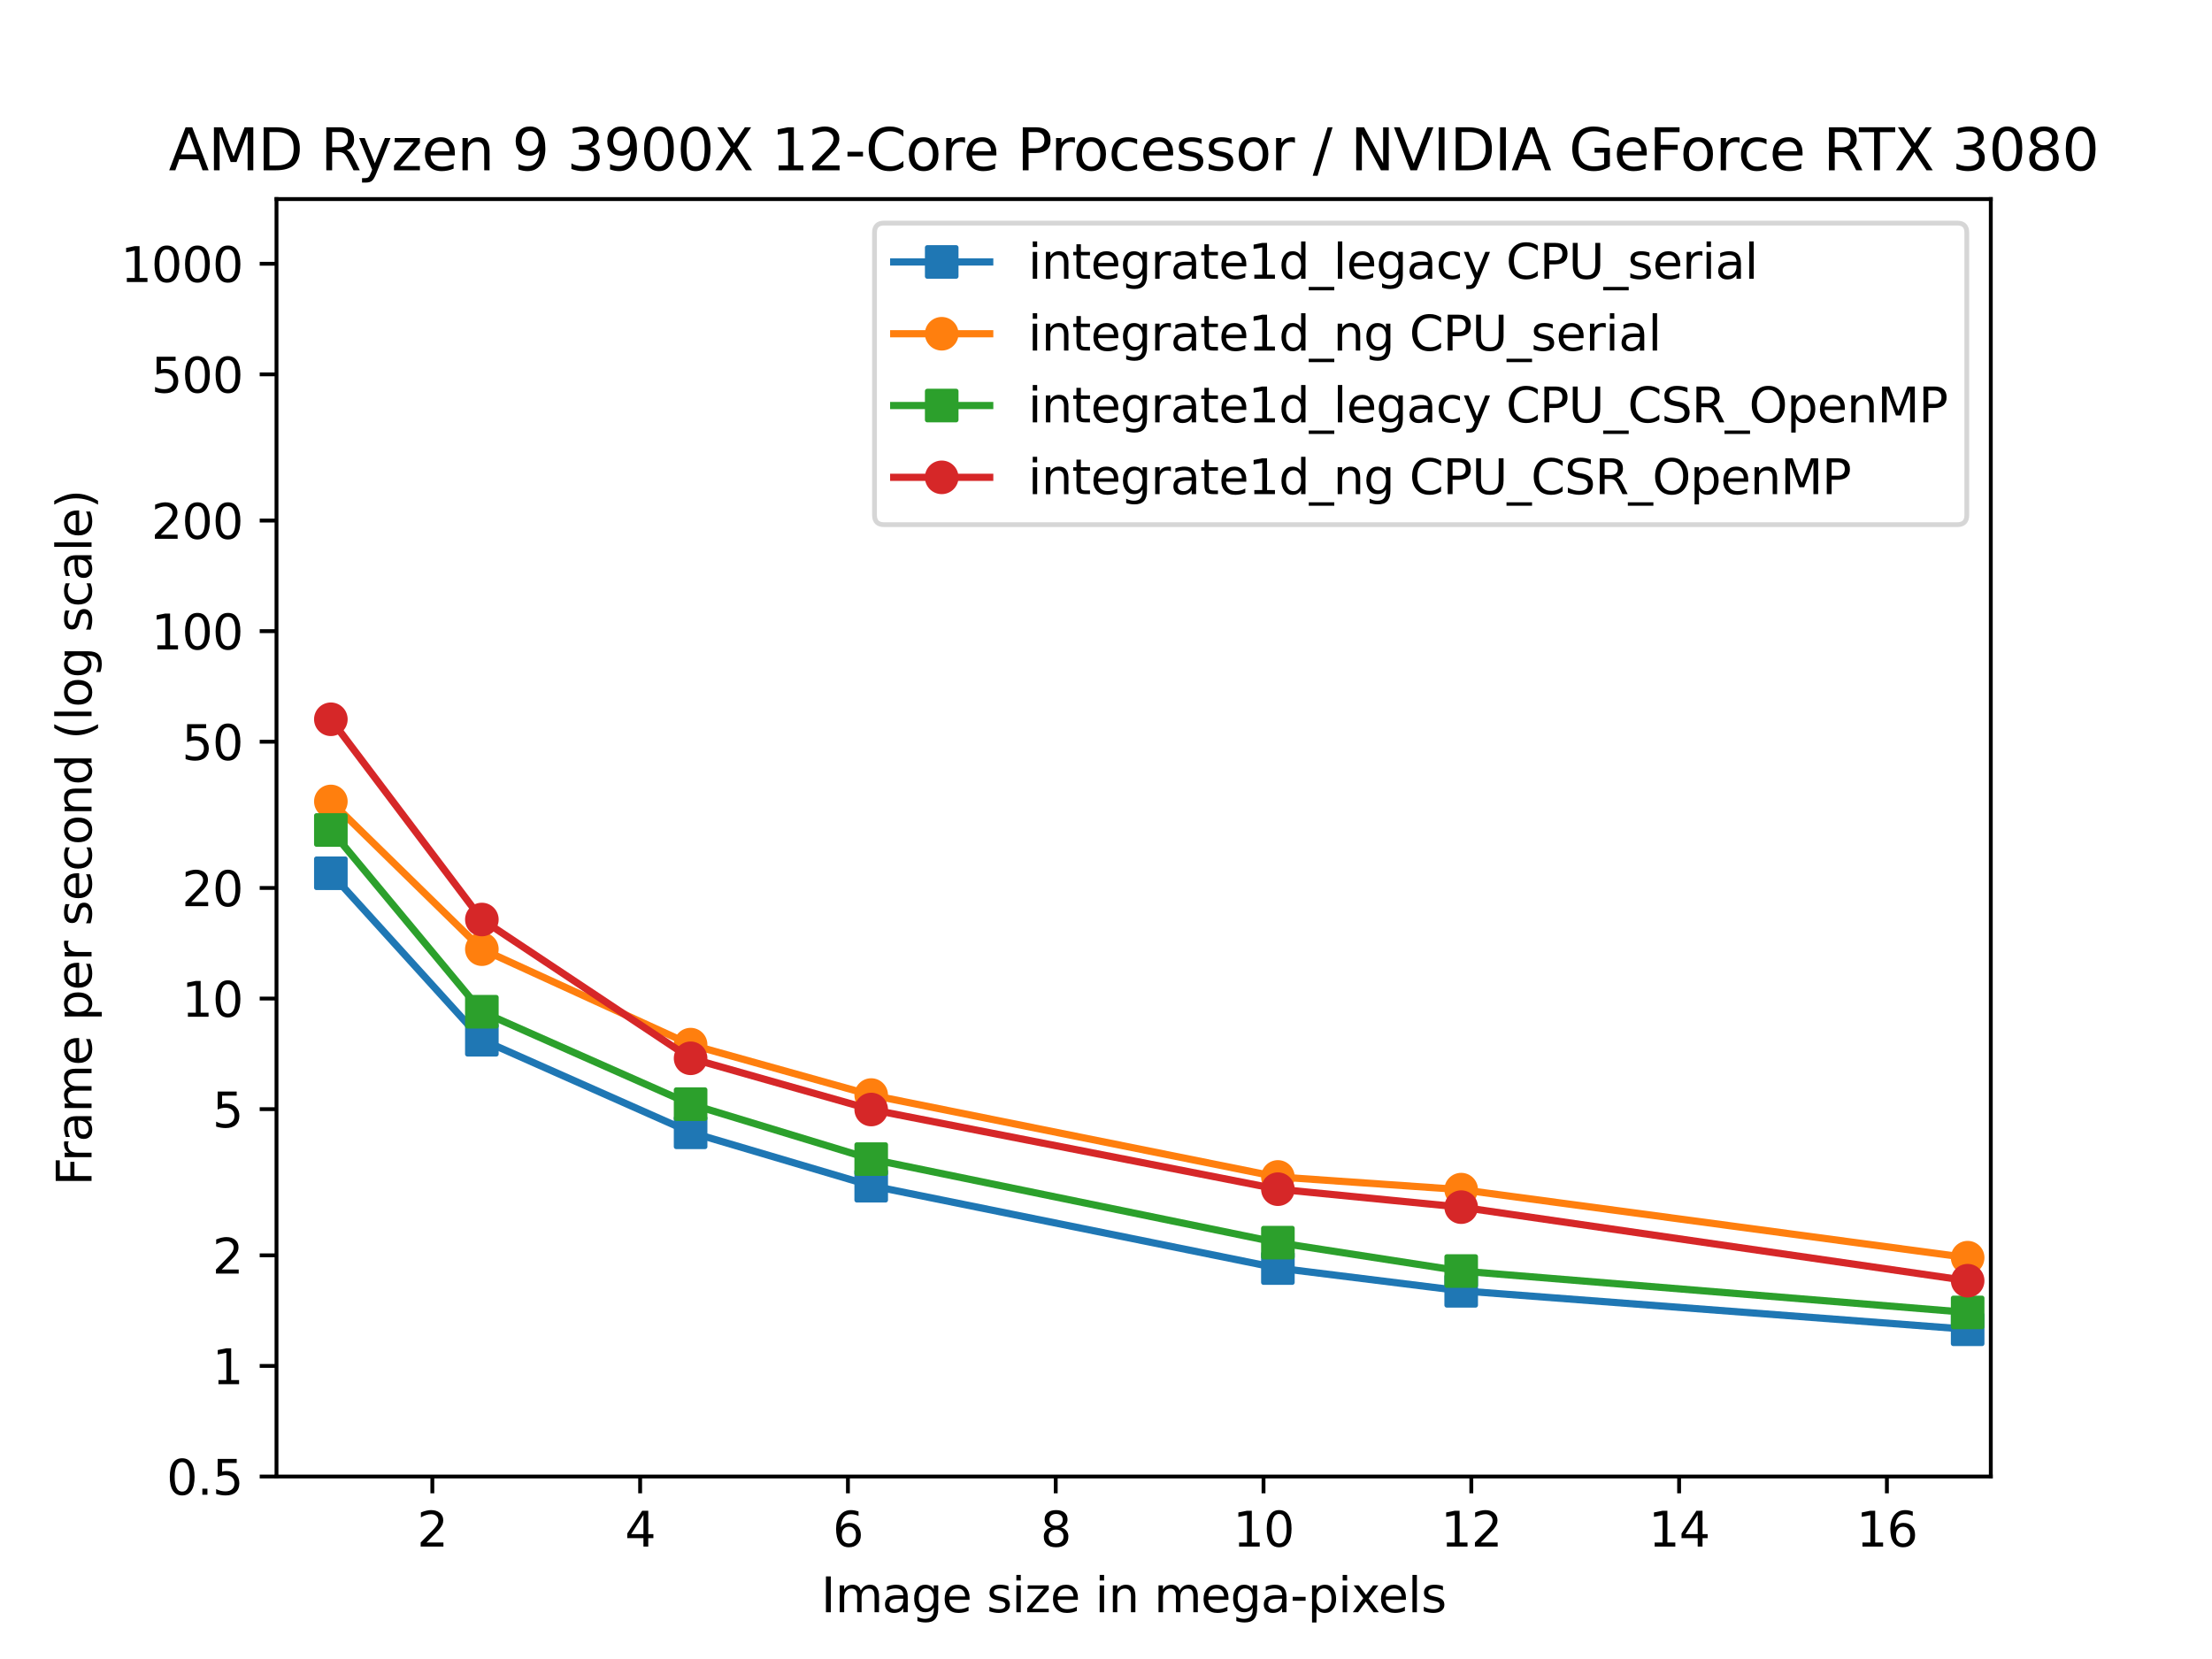<?xml version="1.0" encoding="utf-8" standalone="no"?>
<!DOCTYPE svg PUBLIC "-//W3C//DTD SVG 1.1//EN"
  "http://www.w3.org/Graphics/SVG/1.1/DTD/svg11.dtd">
<svg xmlns:xlink="http://www.w3.org/1999/xlink" width="460.8pt" height="345.6pt" viewBox="0 0 460.8 345.6" xmlns="http://www.w3.org/2000/svg" version="1.1">
 <defs>
  <style type="text/css">*{stroke-linejoin: round; stroke-linecap: butt}</style>
 </defs>
 <g id="figure_1">
  <g id="patch_1">
   <path d="M 0 345.6 
L 460.8 345.6 
L 460.8 0 
L 0 0 
z
" style="fill: #ffffff"/>
  </g>
  <g id="axes_1">
   <g id="patch_2">
    <path d="M 57.6 307.584 
L 414.72 307.584 
L 414.72 41.472 
L 57.6 41.472 
z
" style="fill: #ffffff"/>
   </g>
   <g id="matplotlib.axis_1">
    <g id="xtick_1">
     <g id="line2d_1">
      <defs>
       <path id="m76601e9606" d="M 0 0 
L 0 3.5 
" style="stroke: #000000; stroke-width: 0.8"/>
      </defs>
      <g>
       <use xlink:href="#m76601e9606" x="90.065" y="307.584" style="stroke: #000000; stroke-width: 0.8"/>
      </g>
     </g>
     <g id="text_1">
      <!-- 2 -->
      <g transform="translate(86.884 322.182) scale(0.1 -0.1)">
       <defs>
        <path id="DejaVuSans-32" d="M 1228 531 
L 3431 531 
L 3431 0 
L 469 0 
L 469 531 
Q 828 903 1448 1529 
Q 2069 2156 2228 2338 
Q 2531 2678 2651 2914 
Q 2772 3150 2772 3378 
Q 2772 3750 2511 3984 
Q 2250 4219 1831 4219 
Q 1534 4219 1204 4116 
Q 875 4013 500 3803 
L 500 4441 
Q 881 4594 1212 4672 
Q 1544 4750 1819 4750 
Q 2544 4750 2975 4387 
Q 3406 4025 3406 3419 
Q 3406 3131 3298 2873 
Q 3191 2616 2906 2266 
Q 2828 2175 2409 1742 
Q 1991 1309 1228 531 
z
" transform="scale(0.016)"/>
       </defs>
       <use xlink:href="#DejaVuSans-32"/>
      </g>
     </g>
    </g>
    <g id="xtick_2">
     <g id="line2d_2">
      <g>
       <use xlink:href="#m76601e9606" x="133.353" y="307.584" style="stroke: #000000; stroke-width: 0.8"/>
      </g>
     </g>
     <g id="text_2">
      <!-- 4 -->
      <g transform="translate(130.171 322.182) scale(0.1 -0.1)">
       <defs>
        <path id="DejaVuSans-34" d="M 2419 4116 
L 825 1625 
L 2419 1625 
L 2419 4116 
z
M 2253 4666 
L 3047 4666 
L 3047 1625 
L 3713 1625 
L 3713 1100 
L 3047 1100 
L 3047 0 
L 2419 0 
L 2419 1100 
L 313 1100 
L 313 1709 
L 2253 4666 
z
" transform="scale(0.016)"/>
       </defs>
       <use xlink:href="#DejaVuSans-34"/>
      </g>
     </g>
    </g>
    <g id="xtick_3">
     <g id="line2d_3">
      <g>
       <use xlink:href="#m76601e9606" x="176.64" y="307.584" style="stroke: #000000; stroke-width: 0.8"/>
      </g>
     </g>
     <g id="text_3">
      <!-- 6 -->
      <g transform="translate(173.459 322.182) scale(0.1 -0.1)">
       <defs>
        <path id="DejaVuSans-36" d="M 2113 2584 
Q 1688 2584 1439 2293 
Q 1191 2003 1191 1497 
Q 1191 994 1439 701 
Q 1688 409 2113 409 
Q 2538 409 2786 701 
Q 3034 994 3034 1497 
Q 3034 2003 2786 2293 
Q 2538 2584 2113 2584 
z
M 3366 4563 
L 3366 3988 
Q 3128 4100 2886 4159 
Q 2644 4219 2406 4219 
Q 1781 4219 1451 3797 
Q 1122 3375 1075 2522 
Q 1259 2794 1537 2939 
Q 1816 3084 2150 3084 
Q 2853 3084 3261 2657 
Q 3669 2231 3669 1497 
Q 3669 778 3244 343 
Q 2819 -91 2113 -91 
Q 1303 -91 875 529 
Q 447 1150 447 2328 
Q 447 3434 972 4092 
Q 1497 4750 2381 4750 
Q 2619 4750 2861 4703 
Q 3103 4656 3366 4563 
z
" transform="scale(0.016)"/>
       </defs>
       <use xlink:href="#DejaVuSans-36"/>
      </g>
     </g>
    </g>
    <g id="xtick_4">
     <g id="line2d_4">
      <g>
       <use xlink:href="#m76601e9606" x="219.927" y="307.584" style="stroke: #000000; stroke-width: 0.8"/>
      </g>
     </g>
     <g id="text_4">
      <!-- 8 -->
      <g transform="translate(216.746 322.182) scale(0.1 -0.1)">
       <defs>
        <path id="DejaVuSans-38" d="M 2034 2216 
Q 1584 2216 1326 1975 
Q 1069 1734 1069 1313 
Q 1069 891 1326 650 
Q 1584 409 2034 409 
Q 2484 409 2743 651 
Q 3003 894 3003 1313 
Q 3003 1734 2745 1975 
Q 2488 2216 2034 2216 
z
M 1403 2484 
Q 997 2584 770 2862 
Q 544 3141 544 3541 
Q 544 4100 942 4425 
Q 1341 4750 2034 4750 
Q 2731 4750 3128 4425 
Q 3525 4100 3525 3541 
Q 3525 3141 3298 2862 
Q 3072 2584 2669 2484 
Q 3125 2378 3379 2068 
Q 3634 1759 3634 1313 
Q 3634 634 3220 271 
Q 2806 -91 2034 -91 
Q 1263 -91 848 271 
Q 434 634 434 1313 
Q 434 1759 690 2068 
Q 947 2378 1403 2484 
z
M 1172 3481 
Q 1172 3119 1398 2916 
Q 1625 2713 2034 2713 
Q 2441 2713 2670 2916 
Q 2900 3119 2900 3481 
Q 2900 3844 2670 4047 
Q 2441 4250 2034 4250 
Q 1625 4250 1398 4047 
Q 1172 3844 1172 3481 
z
" transform="scale(0.016)"/>
       </defs>
       <use xlink:href="#DejaVuSans-38"/>
      </g>
     </g>
    </g>
    <g id="xtick_5">
     <g id="line2d_5">
      <g>
       <use xlink:href="#m76601e9606" x="263.215" y="307.584" style="stroke: #000000; stroke-width: 0.8"/>
      </g>
     </g>
     <g id="text_5">
      <!-- 10 -->
      <g transform="translate(256.852 322.182) scale(0.1 -0.1)">
       <defs>
        <path id="DejaVuSans-31" d="M 794 531 
L 1825 531 
L 1825 4091 
L 703 3866 
L 703 4441 
L 1819 4666 
L 2450 4666 
L 2450 531 
L 3481 531 
L 3481 0 
L 794 0 
L 794 531 
z
" transform="scale(0.016)"/>
        <path id="DejaVuSans-30" d="M 2034 4250 
Q 1547 4250 1301 3770 
Q 1056 3291 1056 2328 
Q 1056 1369 1301 889 
Q 1547 409 2034 409 
Q 2525 409 2770 889 
Q 3016 1369 3016 2328 
Q 3016 3291 2770 3770 
Q 2525 4250 2034 4250 
z
M 2034 4750 
Q 2819 4750 3233 4129 
Q 3647 3509 3647 2328 
Q 3647 1150 3233 529 
Q 2819 -91 2034 -91 
Q 1250 -91 836 529 
Q 422 1150 422 2328 
Q 422 3509 836 4129 
Q 1250 4750 2034 4750 
z
" transform="scale(0.016)"/>
       </defs>
       <use xlink:href="#DejaVuSans-31"/>
       <use xlink:href="#DejaVuSans-30" x="63.623"/>
      </g>
     </g>
    </g>
    <g id="xtick_6">
     <g id="line2d_6">
      <g>
       <use xlink:href="#m76601e9606" x="306.502" y="307.584" style="stroke: #000000; stroke-width: 0.8"/>
      </g>
     </g>
     <g id="text_6">
      <!-- 12 -->
      <g transform="translate(300.139 322.182) scale(0.1 -0.1)">
       <use xlink:href="#DejaVuSans-31"/>
       <use xlink:href="#DejaVuSans-32" x="63.623"/>
      </g>
     </g>
    </g>
    <g id="xtick_7">
     <g id="line2d_7">
      <g>
       <use xlink:href="#m76601e9606" x="349.789" y="307.584" style="stroke: #000000; stroke-width: 0.8"/>
      </g>
     </g>
     <g id="text_7">
      <!-- 14 -->
      <g transform="translate(343.427 322.182) scale(0.1 -0.1)">
       <use xlink:href="#DejaVuSans-31"/>
       <use xlink:href="#DejaVuSans-34" x="63.623"/>
      </g>
     </g>
    </g>
    <g id="xtick_8">
     <g id="line2d_8">
      <g>
       <use xlink:href="#m76601e9606" x="393.076" y="307.584" style="stroke: #000000; stroke-width: 0.8"/>
      </g>
     </g>
     <g id="text_8">
      <!-- 16 -->
      <g transform="translate(386.714 322.182) scale(0.1 -0.1)">
       <use xlink:href="#DejaVuSans-31"/>
       <use xlink:href="#DejaVuSans-36" x="63.623"/>
      </g>
     </g>
    </g>
    <g id="text_9">
     <!-- Image size in mega-pixels -->
     <g transform="translate(171.055 335.861) scale(0.1 -0.1)">
      <defs>
       <path id="DejaVuSans-49" d="M 628 4666 
L 1259 4666 
L 1259 0 
L 628 0 
L 628 4666 
z
" transform="scale(0.016)"/>
       <path id="DejaVuSans-6d" d="M 3328 2828 
Q 3544 3216 3844 3400 
Q 4144 3584 4550 3584 
Q 5097 3584 5394 3201 
Q 5691 2819 5691 2113 
L 5691 0 
L 5113 0 
L 5113 2094 
Q 5113 2597 4934 2840 
Q 4756 3084 4391 3084 
Q 3944 3084 3684 2787 
Q 3425 2491 3425 1978 
L 3425 0 
L 2847 0 
L 2847 2094 
Q 2847 2600 2669 2842 
Q 2491 3084 2119 3084 
Q 1678 3084 1418 2786 
Q 1159 2488 1159 1978 
L 1159 0 
L 581 0 
L 581 3500 
L 1159 3500 
L 1159 2956 
Q 1356 3278 1631 3431 
Q 1906 3584 2284 3584 
Q 2666 3584 2933 3390 
Q 3200 3197 3328 2828 
z
" transform="scale(0.016)"/>
       <path id="DejaVuSans-61" d="M 2194 1759 
Q 1497 1759 1228 1600 
Q 959 1441 959 1056 
Q 959 750 1161 570 
Q 1363 391 1709 391 
Q 2188 391 2477 730 
Q 2766 1069 2766 1631 
L 2766 1759 
L 2194 1759 
z
M 3341 1997 
L 3341 0 
L 2766 0 
L 2766 531 
Q 2569 213 2275 61 
Q 1981 -91 1556 -91 
Q 1019 -91 701 211 
Q 384 513 384 1019 
Q 384 1609 779 1909 
Q 1175 2209 1959 2209 
L 2766 2209 
L 2766 2266 
Q 2766 2663 2505 2880 
Q 2244 3097 1772 3097 
Q 1472 3097 1187 3025 
Q 903 2953 641 2809 
L 641 3341 
Q 956 3463 1253 3523 
Q 1550 3584 1831 3584 
Q 2591 3584 2966 3190 
Q 3341 2797 3341 1997 
z
" transform="scale(0.016)"/>
       <path id="DejaVuSans-67" d="M 2906 1791 
Q 2906 2416 2648 2759 
Q 2391 3103 1925 3103 
Q 1463 3103 1205 2759 
Q 947 2416 947 1791 
Q 947 1169 1205 825 
Q 1463 481 1925 481 
Q 2391 481 2648 825 
Q 2906 1169 2906 1791 
z
M 3481 434 
Q 3481 -459 3084 -895 
Q 2688 -1331 1869 -1331 
Q 1566 -1331 1297 -1286 
Q 1028 -1241 775 -1147 
L 775 -588 
Q 1028 -725 1275 -790 
Q 1522 -856 1778 -856 
Q 2344 -856 2625 -561 
Q 2906 -266 2906 331 
L 2906 616 
Q 2728 306 2450 153 
Q 2172 0 1784 0 
Q 1141 0 747 490 
Q 353 981 353 1791 
Q 353 2603 747 3093 
Q 1141 3584 1784 3584 
Q 2172 3584 2450 3431 
Q 2728 3278 2906 2969 
L 2906 3500 
L 3481 3500 
L 3481 434 
z
" transform="scale(0.016)"/>
       <path id="DejaVuSans-65" d="M 3597 1894 
L 3597 1613 
L 953 1613 
Q 991 1019 1311 708 
Q 1631 397 2203 397 
Q 2534 397 2845 478 
Q 3156 559 3463 722 
L 3463 178 
Q 3153 47 2828 -22 
Q 2503 -91 2169 -91 
Q 1331 -91 842 396 
Q 353 884 353 1716 
Q 353 2575 817 3079 
Q 1281 3584 2069 3584 
Q 2775 3584 3186 3129 
Q 3597 2675 3597 1894 
z
M 3022 2063 
Q 3016 2534 2758 2815 
Q 2500 3097 2075 3097 
Q 1594 3097 1305 2825 
Q 1016 2553 972 2059 
L 3022 2063 
z
" transform="scale(0.016)"/>
       <path id="DejaVuSans-20" transform="scale(0.016)"/>
       <path id="DejaVuSans-73" d="M 2834 3397 
L 2834 2853 
Q 2591 2978 2328 3040 
Q 2066 3103 1784 3103 
Q 1356 3103 1142 2972 
Q 928 2841 928 2578 
Q 928 2378 1081 2264 
Q 1234 2150 1697 2047 
L 1894 2003 
Q 2506 1872 2764 1633 
Q 3022 1394 3022 966 
Q 3022 478 2636 193 
Q 2250 -91 1575 -91 
Q 1294 -91 989 -36 
Q 684 19 347 128 
L 347 722 
Q 666 556 975 473 
Q 1284 391 1588 391 
Q 1994 391 2212 530 
Q 2431 669 2431 922 
Q 2431 1156 2273 1281 
Q 2116 1406 1581 1522 
L 1381 1569 
Q 847 1681 609 1914 
Q 372 2147 372 2553 
Q 372 3047 722 3315 
Q 1072 3584 1716 3584 
Q 2034 3584 2315 3537 
Q 2597 3491 2834 3397 
z
" transform="scale(0.016)"/>
       <path id="DejaVuSans-69" d="M 603 3500 
L 1178 3500 
L 1178 0 
L 603 0 
L 603 3500 
z
M 603 4863 
L 1178 4863 
L 1178 4134 
L 603 4134 
L 603 4863 
z
" transform="scale(0.016)"/>
       <path id="DejaVuSans-7a" d="M 353 3500 
L 3084 3500 
L 3084 2975 
L 922 459 
L 3084 459 
L 3084 0 
L 275 0 
L 275 525 
L 2438 3041 
L 353 3041 
L 353 3500 
z
" transform="scale(0.016)"/>
       <path id="DejaVuSans-6e" d="M 3513 2113 
L 3513 0 
L 2938 0 
L 2938 2094 
Q 2938 2591 2744 2837 
Q 2550 3084 2163 3084 
Q 1697 3084 1428 2787 
Q 1159 2491 1159 1978 
L 1159 0 
L 581 0 
L 581 3500 
L 1159 3500 
L 1159 2956 
Q 1366 3272 1645 3428 
Q 1925 3584 2291 3584 
Q 2894 3584 3203 3211 
Q 3513 2838 3513 2113 
z
" transform="scale(0.016)"/>
       <path id="DejaVuSans-2d" d="M 313 2009 
L 1997 2009 
L 1997 1497 
L 313 1497 
L 313 2009 
z
" transform="scale(0.016)"/>
       <path id="DejaVuSans-70" d="M 1159 525 
L 1159 -1331 
L 581 -1331 
L 581 3500 
L 1159 3500 
L 1159 2969 
Q 1341 3281 1617 3432 
Q 1894 3584 2278 3584 
Q 2916 3584 3314 3078 
Q 3713 2572 3713 1747 
Q 3713 922 3314 415 
Q 2916 -91 2278 -91 
Q 1894 -91 1617 61 
Q 1341 213 1159 525 
z
M 3116 1747 
Q 3116 2381 2855 2742 
Q 2594 3103 2138 3103 
Q 1681 3103 1420 2742 
Q 1159 2381 1159 1747 
Q 1159 1113 1420 752 
Q 1681 391 2138 391 
Q 2594 391 2855 752 
Q 3116 1113 3116 1747 
z
" transform="scale(0.016)"/>
       <path id="DejaVuSans-78" d="M 3513 3500 
L 2247 1797 
L 3578 0 
L 2900 0 
L 1881 1375 
L 863 0 
L 184 0 
L 1544 1831 
L 300 3500 
L 978 3500 
L 1906 2253 
L 2834 3500 
L 3513 3500 
z
" transform="scale(0.016)"/>
       <path id="DejaVuSans-6c" d="M 603 4863 
L 1178 4863 
L 1178 0 
L 603 0 
L 603 4863 
z
" transform="scale(0.016)"/>
      </defs>
      <use xlink:href="#DejaVuSans-49"/>
      <use xlink:href="#DejaVuSans-6d" x="29.492"/>
      <use xlink:href="#DejaVuSans-61" x="126.904"/>
      <use xlink:href="#DejaVuSans-67" x="188.184"/>
      <use xlink:href="#DejaVuSans-65" x="251.66"/>
      <use xlink:href="#DejaVuSans-20" x="313.184"/>
      <use xlink:href="#DejaVuSans-73" x="344.971"/>
      <use xlink:href="#DejaVuSans-69" x="397.07"/>
      <use xlink:href="#DejaVuSans-7a" x="424.854"/>
      <use xlink:href="#DejaVuSans-65" x="477.344"/>
      <use xlink:href="#DejaVuSans-20" x="538.867"/>
      <use xlink:href="#DejaVuSans-69" x="570.654"/>
      <use xlink:href="#DejaVuSans-6e" x="598.438"/>
      <use xlink:href="#DejaVuSans-20" x="661.816"/>
      <use xlink:href="#DejaVuSans-6d" x="693.604"/>
      <use xlink:href="#DejaVuSans-65" x="791.016"/>
      <use xlink:href="#DejaVuSans-67" x="852.539"/>
      <use xlink:href="#DejaVuSans-61" x="916.016"/>
      <use xlink:href="#DejaVuSans-2d" x="977.295"/>
      <use xlink:href="#DejaVuSans-70" x="1013.379"/>
      <use xlink:href="#DejaVuSans-69" x="1076.855"/>
      <use xlink:href="#DejaVuSans-78" x="1104.639"/>
      <use xlink:href="#DejaVuSans-65" x="1160.693"/>
      <use xlink:href="#DejaVuSans-6c" x="1222.217"/>
      <use xlink:href="#DejaVuSans-73" x="1250"/>
     </g>
    </g>
   </g>
   <g id="matplotlib.axis_2">
    <g id="ytick_1">
     <g id="line2d_9">
      <defs>
       <path id="me806b50682" d="M 0 0 
L -3.5 0 
" style="stroke: #000000; stroke-width: 0.8"/>
      </defs>
      <g>
       <use xlink:href="#me806b50682" x="57.6" y="307.584" style="stroke: #000000; stroke-width: 0.8"/>
      </g>
     </g>
     <g id="text_10">
      <!-- 0.5 -->
      <g transform="translate(34.697 311.383) scale(0.1 -0.1)">
       <defs>
        <path id="DejaVuSans-2e" d="M 684 794 
L 1344 794 
L 1344 0 
L 684 0 
L 684 794 
z
" transform="scale(0.016)"/>
        <path id="DejaVuSans-35" d="M 691 4666 
L 3169 4666 
L 3169 4134 
L 1269 4134 
L 1269 2991 
Q 1406 3038 1543 3061 
Q 1681 3084 1819 3084 
Q 2600 3084 3056 2656 
Q 3513 2228 3513 1497 
Q 3513 744 3044 326 
Q 2575 -91 1722 -91 
Q 1428 -91 1123 -41 
Q 819 9 494 109 
L 494 744 
Q 775 591 1075 516 
Q 1375 441 1709 441 
Q 2250 441 2565 725 
Q 2881 1009 2881 1497 
Q 2881 1984 2565 2268 
Q 2250 2553 1709 2553 
Q 1456 2553 1204 2497 
Q 953 2441 691 2322 
L 691 4666 
z
" transform="scale(0.016)"/>
       </defs>
       <use xlink:href="#DejaVuSans-30"/>
       <use xlink:href="#DejaVuSans-2e" x="63.623"/>
       <use xlink:href="#DejaVuSans-35" x="95.41"/>
      </g>
     </g>
    </g>
    <g id="ytick_2">
     <g id="line2d_10">
      <g>
       <use xlink:href="#me806b50682" x="57.6" y="284.545" style="stroke: #000000; stroke-width: 0.8"/>
      </g>
     </g>
     <g id="text_11">
      <!-- 1 -->
      <g transform="translate(44.237 288.345) scale(0.1 -0.1)">
       <use xlink:href="#DejaVuSans-31"/>
      </g>
     </g>
    </g>
    <g id="ytick_3">
     <g id="line2d_11">
      <g>
       <use xlink:href="#me806b50682" x="57.6" y="261.507" style="stroke: #000000; stroke-width: 0.8"/>
      </g>
     </g>
     <g id="text_12">
      <!-- 2 -->
      <g transform="translate(44.237 265.306) scale(0.1 -0.1)">
       <use xlink:href="#DejaVuSans-32"/>
      </g>
     </g>
    </g>
    <g id="ytick_4">
     <g id="line2d_12">
      <g>
       <use xlink:href="#me806b50682" x="57.6" y="231.052" style="stroke: #000000; stroke-width: 0.8"/>
      </g>
     </g>
     <g id="text_13">
      <!-- 5 -->
      <g transform="translate(44.237 234.851) scale(0.1 -0.1)">
       <use xlink:href="#DejaVuSans-35"/>
      </g>
     </g>
    </g>
    <g id="ytick_5">
     <g id="line2d_13">
      <g>
       <use xlink:href="#me806b50682" x="57.6" y="208.013" style="stroke: #000000; stroke-width: 0.8"/>
      </g>
     </g>
     <g id="text_14">
      <!-- 10 -->
      <g transform="translate(37.875 211.812) scale(0.1 -0.1)">
       <use xlink:href="#DejaVuSans-31"/>
       <use xlink:href="#DejaVuSans-30" x="63.623"/>
      </g>
     </g>
    </g>
    <g id="ytick_6">
     <g id="line2d_14">
      <g>
       <use xlink:href="#me806b50682" x="57.6" y="184.975" style="stroke: #000000; stroke-width: 0.8"/>
      </g>
     </g>
     <g id="text_15">
      <!-- 20 -->
      <g transform="translate(37.875 188.774) scale(0.1 -0.1)">
       <use xlink:href="#DejaVuSans-32"/>
       <use xlink:href="#DejaVuSans-30" x="63.623"/>
      </g>
     </g>
    </g>
    <g id="ytick_7">
     <g id="line2d_15">
      <g>
       <use xlink:href="#me806b50682" x="57.6" y="154.519" style="stroke: #000000; stroke-width: 0.8"/>
      </g>
     </g>
     <g id="text_16">
      <!-- 50 -->
      <g transform="translate(37.875 158.319) scale(0.1 -0.1)">
       <use xlink:href="#DejaVuSans-35"/>
       <use xlink:href="#DejaVuSans-30" x="63.623"/>
      </g>
     </g>
    </g>
    <g id="ytick_8">
     <g id="line2d_16">
      <g>
       <use xlink:href="#me806b50682" x="57.6" y="131.481" style="stroke: #000000; stroke-width: 0.8"/>
      </g>
     </g>
     <g id="text_17">
      <!-- 100 -->
      <g transform="translate(31.512 135.28) scale(0.1 -0.1)">
       <use xlink:href="#DejaVuSans-31"/>
       <use xlink:href="#DejaVuSans-30" x="63.623"/>
       <use xlink:href="#DejaVuSans-30" x="127.246"/>
      </g>
     </g>
    </g>
    <g id="ytick_9">
     <g id="line2d_17">
      <g>
       <use xlink:href="#me806b50682" x="57.6" y="108.442" style="stroke: #000000; stroke-width: 0.8"/>
      </g>
     </g>
     <g id="text_18">
      <!-- 200 -->
      <g transform="translate(31.512 112.242) scale(0.1 -0.1)">
       <use xlink:href="#DejaVuSans-32"/>
       <use xlink:href="#DejaVuSans-30" x="63.623"/>
       <use xlink:href="#DejaVuSans-30" x="127.246"/>
      </g>
     </g>
    </g>
    <g id="ytick_10">
     <g id="line2d_18">
      <g>
       <use xlink:href="#me806b50682" x="57.6" y="77.987" style="stroke: #000000; stroke-width: 0.8"/>
      </g>
     </g>
     <g id="text_19">
      <!-- 500 -->
      <g transform="translate(31.512 81.786) scale(0.1 -0.1)">
       <use xlink:href="#DejaVuSans-35"/>
       <use xlink:href="#DejaVuSans-30" x="63.623"/>
       <use xlink:href="#DejaVuSans-30" x="127.246"/>
      </g>
     </g>
    </g>
    <g id="ytick_11">
     <g id="line2d_19">
      <g>
       <use xlink:href="#me806b50682" x="57.6" y="54.949" style="stroke: #000000; stroke-width: 0.8"/>
      </g>
     </g>
     <g id="text_20">
      <!-- 1000 -->
      <g transform="translate(25.15 58.748) scale(0.1 -0.1)">
       <use xlink:href="#DejaVuSans-31"/>
       <use xlink:href="#DejaVuSans-30" x="63.623"/>
       <use xlink:href="#DejaVuSans-30" x="127.246"/>
       <use xlink:href="#DejaVuSans-30" x="190.869"/>
      </g>
     </g>
    </g>
    <g id="text_21">
     <!-- Frame per second (log scale) -->
     <g transform="translate(19.07 247.011) rotate(-90) scale(0.1 -0.1)">
      <defs>
       <path id="DejaVuSans-46" d="M 628 4666 
L 3309 4666 
L 3309 4134 
L 1259 4134 
L 1259 2759 
L 3109 2759 
L 3109 2228 
L 1259 2228 
L 1259 0 
L 628 0 
L 628 4666 
z
" transform="scale(0.016)"/>
       <path id="DejaVuSans-72" d="M 2631 2963 
Q 2534 3019 2420 3045 
Q 2306 3072 2169 3072 
Q 1681 3072 1420 2755 
Q 1159 2438 1159 1844 
L 1159 0 
L 581 0 
L 581 3500 
L 1159 3500 
L 1159 2956 
Q 1341 3275 1631 3429 
Q 1922 3584 2338 3584 
Q 2397 3584 2469 3576 
Q 2541 3569 2628 3553 
L 2631 2963 
z
" transform="scale(0.016)"/>
       <path id="DejaVuSans-63" d="M 3122 3366 
L 3122 2828 
Q 2878 2963 2633 3030 
Q 2388 3097 2138 3097 
Q 1578 3097 1268 2742 
Q 959 2388 959 1747 
Q 959 1106 1268 751 
Q 1578 397 2138 397 
Q 2388 397 2633 464 
Q 2878 531 3122 666 
L 3122 134 
Q 2881 22 2623 -34 
Q 2366 -91 2075 -91 
Q 1284 -91 818 406 
Q 353 903 353 1747 
Q 353 2603 823 3093 
Q 1294 3584 2113 3584 
Q 2378 3584 2631 3529 
Q 2884 3475 3122 3366 
z
" transform="scale(0.016)"/>
       <path id="DejaVuSans-6f" d="M 1959 3097 
Q 1497 3097 1228 2736 
Q 959 2375 959 1747 
Q 959 1119 1226 758 
Q 1494 397 1959 397 
Q 2419 397 2687 759 
Q 2956 1122 2956 1747 
Q 2956 2369 2687 2733 
Q 2419 3097 1959 3097 
z
M 1959 3584 
Q 2709 3584 3137 3096 
Q 3566 2609 3566 1747 
Q 3566 888 3137 398 
Q 2709 -91 1959 -91 
Q 1206 -91 779 398 
Q 353 888 353 1747 
Q 353 2609 779 3096 
Q 1206 3584 1959 3584 
z
" transform="scale(0.016)"/>
       <path id="DejaVuSans-64" d="M 2906 2969 
L 2906 4863 
L 3481 4863 
L 3481 0 
L 2906 0 
L 2906 525 
Q 2725 213 2448 61 
Q 2172 -91 1784 -91 
Q 1150 -91 751 415 
Q 353 922 353 1747 
Q 353 2572 751 3078 
Q 1150 3584 1784 3584 
Q 2172 3584 2448 3432 
Q 2725 3281 2906 2969 
z
M 947 1747 
Q 947 1113 1208 752 
Q 1469 391 1925 391 
Q 2381 391 2643 752 
Q 2906 1113 2906 1747 
Q 2906 2381 2643 2742 
Q 2381 3103 1925 3103 
Q 1469 3103 1208 2742 
Q 947 2381 947 1747 
z
" transform="scale(0.016)"/>
       <path id="DejaVuSans-28" d="M 1984 4856 
Q 1566 4138 1362 3434 
Q 1159 2731 1159 2009 
Q 1159 1288 1364 580 
Q 1569 -128 1984 -844 
L 1484 -844 
Q 1016 -109 783 600 
Q 550 1309 550 2009 
Q 550 2706 781 3412 
Q 1013 4119 1484 4856 
L 1984 4856 
z
" transform="scale(0.016)"/>
       <path id="DejaVuSans-29" d="M 513 4856 
L 1013 4856 
Q 1481 4119 1714 3412 
Q 1947 2706 1947 2009 
Q 1947 1309 1714 600 
Q 1481 -109 1013 -844 
L 513 -844 
Q 928 -128 1133 580 
Q 1338 1288 1338 2009 
Q 1338 2731 1133 3434 
Q 928 4138 513 4856 
z
" transform="scale(0.016)"/>
      </defs>
      <use xlink:href="#DejaVuSans-46"/>
      <use xlink:href="#DejaVuSans-72" x="50.27"/>
      <use xlink:href="#DejaVuSans-61" x="91.383"/>
      <use xlink:href="#DejaVuSans-6d" x="152.662"/>
      <use xlink:href="#DejaVuSans-65" x="250.074"/>
      <use xlink:href="#DejaVuSans-20" x="311.598"/>
      <use xlink:href="#DejaVuSans-70" x="343.385"/>
      <use xlink:href="#DejaVuSans-65" x="406.861"/>
      <use xlink:href="#DejaVuSans-72" x="468.385"/>
      <use xlink:href="#DejaVuSans-20" x="509.498"/>
      <use xlink:href="#DejaVuSans-73" x="541.285"/>
      <use xlink:href="#DejaVuSans-65" x="593.385"/>
      <use xlink:href="#DejaVuSans-63" x="654.908"/>
      <use xlink:href="#DejaVuSans-6f" x="709.889"/>
      <use xlink:href="#DejaVuSans-6e" x="771.07"/>
      <use xlink:href="#DejaVuSans-64" x="834.449"/>
      <use xlink:href="#DejaVuSans-20" x="897.926"/>
      <use xlink:href="#DejaVuSans-28" x="929.713"/>
      <use xlink:href="#DejaVuSans-6c" x="968.727"/>
      <use xlink:href="#DejaVuSans-6f" x="996.51"/>
      <use xlink:href="#DejaVuSans-67" x="1057.691"/>
      <use xlink:href="#DejaVuSans-20" x="1121.168"/>
      <use xlink:href="#DejaVuSans-73" x="1152.955"/>
      <use xlink:href="#DejaVuSans-63" x="1205.055"/>
      <use xlink:href="#DejaVuSans-61" x="1260.035"/>
      <use xlink:href="#DejaVuSans-6c" x="1321.314"/>
      <use xlink:href="#DejaVuSans-65" x="1349.098"/>
      <use xlink:href="#DejaVuSans-29" x="1410.621"/>
     </g>
    </g>
   </g>
   <g id="line2d_20">
    <path d="M 68.924 181.918 
L 100.379 216.599 
L 143.865 235.88 
L 181.488 247.004 
L 266.208 264.161 
L 304.392 268.899 
L 409.898 276.915 
" clip-path="url(#pacc1af5879)" style="fill: none; stroke: #1f77b4; stroke-width: 1.5; stroke-linecap: square"/>
    <defs>
     <path id="m91ae31419a" d="M -3 3 
L 3 3 
L 3 -3 
L -3 -3 
z
" style="stroke: #1f77b4; stroke-linejoin: miter"/>
    </defs>
    <g clip-path="url(#pacc1af5879)">
     <use xlink:href="#m91ae31419a" x="68.924" y="181.918" style="fill: #1f77b4; stroke: #1f77b4; stroke-linejoin: miter"/>
     <use xlink:href="#m91ae31419a" x="100.379" y="216.599" style="fill: #1f77b4; stroke: #1f77b4; stroke-linejoin: miter"/>
     <use xlink:href="#m91ae31419a" x="143.865" y="235.88" style="fill: #1f77b4; stroke: #1f77b4; stroke-linejoin: miter"/>
     <use xlink:href="#m91ae31419a" x="181.488" y="247.004" style="fill: #1f77b4; stroke: #1f77b4; stroke-linejoin: miter"/>
     <use xlink:href="#m91ae31419a" x="266.208" y="264.161" style="fill: #1f77b4; stroke: #1f77b4; stroke-linejoin: miter"/>
     <use xlink:href="#m91ae31419a" x="304.392" y="268.899" style="fill: #1f77b4; stroke: #1f77b4; stroke-linejoin: miter"/>
     <use xlink:href="#m91ae31419a" x="409.898" y="276.915" style="fill: #1f77b4; stroke: #1f77b4; stroke-linejoin: miter"/>
    </g>
   </g>
   <g id="line2d_21">
    <path d="M 68.924 166.959 
L 100.379 197.73 
L 143.865 217.614 
L 181.488 228.12 
L 266.208 245.178 
L 304.392 247.822 
L 409.898 261.997 
" clip-path="url(#pacc1af5879)" style="fill: none; stroke: #ff7f0e; stroke-width: 1.5; stroke-linecap: square"/>
    <defs>
     <path id="m93719962f0" d="M 0 3 
C 0.796 3 1.559 2.684 2.121 2.121 
C 2.684 1.559 3 0.796 3 0 
C 3 -0.796 2.684 -1.559 2.121 -2.121 
C 1.559 -2.684 0.796 -3 0 -3 
C -0.796 -3 -1.559 -2.684 -2.121 -2.121 
C -2.684 -1.559 -3 -0.796 -3 0 
C -3 0.796 -2.684 1.559 -2.121 2.121 
C -1.559 2.684 -0.796 3 0 3 
z
" style="stroke: #ff7f0e"/>
    </defs>
    <g clip-path="url(#pacc1af5879)">
     <use xlink:href="#m93719962f0" x="68.924" y="166.959" style="fill: #ff7f0e; stroke: #ff7f0e"/>
     <use xlink:href="#m93719962f0" x="100.379" y="197.73" style="fill: #ff7f0e; stroke: #ff7f0e"/>
     <use xlink:href="#m93719962f0" x="143.865" y="217.614" style="fill: #ff7f0e; stroke: #ff7f0e"/>
     <use xlink:href="#m93719962f0" x="181.488" y="228.12" style="fill: #ff7f0e; stroke: #ff7f0e"/>
     <use xlink:href="#m93719962f0" x="266.208" y="245.178" style="fill: #ff7f0e; stroke: #ff7f0e"/>
     <use xlink:href="#m93719962f0" x="304.392" y="247.822" style="fill: #ff7f0e; stroke: #ff7f0e"/>
     <use xlink:href="#m93719962f0" x="409.898" y="261.997" style="fill: #ff7f0e; stroke: #ff7f0e"/>
    </g>
   </g>
   <g id="line2d_22">
    <path d="M 68.924 172.901 
L 100.379 210.766 
L 143.865 230.017 
L 181.488 241.464 
L 266.208 258.864 
L 304.392 264.784 
L 409.898 273.404 
" clip-path="url(#pacc1af5879)" style="fill: none; stroke: #2ca02c; stroke-width: 1.5; stroke-linecap: square"/>
    <defs>
     <path id="m89cc691b10" d="M -3 3 
L 3 3 
L 3 -3 
L -3 -3 
z
" style="stroke: #2ca02c; stroke-linejoin: miter"/>
    </defs>
    <g clip-path="url(#pacc1af5879)">
     <use xlink:href="#m89cc691b10" x="68.924" y="172.901" style="fill: #2ca02c; stroke: #2ca02c; stroke-linejoin: miter"/>
     <use xlink:href="#m89cc691b10" x="100.379" y="210.766" style="fill: #2ca02c; stroke: #2ca02c; stroke-linejoin: miter"/>
     <use xlink:href="#m89cc691b10" x="143.865" y="230.017" style="fill: #2ca02c; stroke: #2ca02c; stroke-linejoin: miter"/>
     <use xlink:href="#m89cc691b10" x="181.488" y="241.464" style="fill: #2ca02c; stroke: #2ca02c; stroke-linejoin: miter"/>
     <use xlink:href="#m89cc691b10" x="266.208" y="258.864" style="fill: #2ca02c; stroke: #2ca02c; stroke-linejoin: miter"/>
     <use xlink:href="#m89cc691b10" x="304.392" y="264.784" style="fill: #2ca02c; stroke: #2ca02c; stroke-linejoin: miter"/>
     <use xlink:href="#m89cc691b10" x="409.898" y="273.404" style="fill: #2ca02c; stroke: #2ca02c; stroke-linejoin: miter"/>
    </g>
   </g>
   <g id="line2d_23">
    <path d="M 68.924 149.838 
L 100.379 191.553 
L 143.865 220.463 
L 181.488 231.133 
L 266.208 247.729 
L 304.392 251.47 
L 409.898 266.795 
" clip-path="url(#pacc1af5879)" style="fill: none; stroke: #d62728; stroke-width: 1.5; stroke-linecap: square"/>
    <defs>
     <path id="m25aeb461ce" d="M 0 3 
C 0.796 3 1.559 2.684 2.121 2.121 
C 2.684 1.559 3 0.796 3 0 
C 3 -0.796 2.684 -1.559 2.121 -2.121 
C 1.559 -2.684 0.796 -3 0 -3 
C -0.796 -3 -1.559 -2.684 -2.121 -2.121 
C -2.684 -1.559 -3 -0.796 -3 0 
C -3 0.796 -2.684 1.559 -2.121 2.121 
C -1.559 2.684 -0.796 3 0 3 
z
" style="stroke: #d62728"/>
    </defs>
    <g clip-path="url(#pacc1af5879)">
     <use xlink:href="#m25aeb461ce" x="68.924" y="149.838" style="fill: #d62728; stroke: #d62728"/>
     <use xlink:href="#m25aeb461ce" x="100.379" y="191.553" style="fill: #d62728; stroke: #d62728"/>
     <use xlink:href="#m25aeb461ce" x="143.865" y="220.463" style="fill: #d62728; stroke: #d62728"/>
     <use xlink:href="#m25aeb461ce" x="181.488" y="231.133" style="fill: #d62728; stroke: #d62728"/>
     <use xlink:href="#m25aeb461ce" x="266.208" y="247.729" style="fill: #d62728; stroke: #d62728"/>
     <use xlink:href="#m25aeb461ce" x="304.392" y="251.47" style="fill: #d62728; stroke: #d62728"/>
     <use xlink:href="#m25aeb461ce" x="409.898" y="266.795" style="fill: #d62728; stroke: #d62728"/>
    </g>
   </g>
   <g id="patch_3">
    <path d="M 57.6 307.584 
L 57.6 41.472 
" style="fill: none; stroke: #000000; stroke-width: 0.8; stroke-linejoin: miter; stroke-linecap: square"/>
   </g>
   <g id="patch_4">
    <path d="M 414.72 307.584 
L 414.72 41.472 
" style="fill: none; stroke: #000000; stroke-width: 0.8; stroke-linejoin: miter; stroke-linecap: square"/>
   </g>
   <g id="patch_5">
    <path d="M 57.6 307.584 
L 414.72 307.584 
" style="fill: none; stroke: #000000; stroke-width: 0.8; stroke-linejoin: miter; stroke-linecap: square"/>
   </g>
   <g id="patch_6">
    <path d="M 57.6 41.472 
L 414.72 41.472 
" style="fill: none; stroke: #000000; stroke-width: 0.8; stroke-linejoin: miter; stroke-linecap: square"/>
   </g>
   <g id="text_22">
    <!-- AMD Ryzen 9 3900X 12-Core Processor / NVIDIA GeForce RTX 3080 -->
    <g transform="translate(35.153 35.472) scale(0.12 -0.12)">
     <defs>
      <path id="DejaVuSans-41" d="M 2188 4044 
L 1331 1722 
L 3047 1722 
L 2188 4044 
z
M 1831 4666 
L 2547 4666 
L 4325 0 
L 3669 0 
L 3244 1197 
L 1141 1197 
L 716 0 
L 50 0 
L 1831 4666 
z
" transform="scale(0.016)"/>
      <path id="DejaVuSans-4d" d="M 628 4666 
L 1569 4666 
L 2759 1491 
L 3956 4666 
L 4897 4666 
L 4897 0 
L 4281 0 
L 4281 4097 
L 3078 897 
L 2444 897 
L 1241 4097 
L 1241 0 
L 628 0 
L 628 4666 
z
" transform="scale(0.016)"/>
      <path id="DejaVuSans-44" d="M 1259 4147 
L 1259 519 
L 2022 519 
Q 2988 519 3436 956 
Q 3884 1394 3884 2338 
Q 3884 3275 3436 3711 
Q 2988 4147 2022 4147 
L 1259 4147 
z
M 628 4666 
L 1925 4666 
Q 3281 4666 3915 4102 
Q 4550 3538 4550 2338 
Q 4550 1131 3912 565 
Q 3275 0 1925 0 
L 628 0 
L 628 4666 
z
" transform="scale(0.016)"/>
      <path id="DejaVuSans-52" d="M 2841 2188 
Q 3044 2119 3236 1894 
Q 3428 1669 3622 1275 
L 4263 0 
L 3584 0 
L 2988 1197 
Q 2756 1666 2539 1819 
Q 2322 1972 1947 1972 
L 1259 1972 
L 1259 0 
L 628 0 
L 628 4666 
L 2053 4666 
Q 2853 4666 3247 4331 
Q 3641 3997 3641 3322 
Q 3641 2881 3436 2590 
Q 3231 2300 2841 2188 
z
M 1259 4147 
L 1259 2491 
L 2053 2491 
Q 2509 2491 2742 2702 
Q 2975 2913 2975 3322 
Q 2975 3731 2742 3939 
Q 2509 4147 2053 4147 
L 1259 4147 
z
" transform="scale(0.016)"/>
      <path id="DejaVuSans-79" d="M 2059 -325 
Q 1816 -950 1584 -1140 
Q 1353 -1331 966 -1331 
L 506 -1331 
L 506 -850 
L 844 -850 
Q 1081 -850 1212 -737 
Q 1344 -625 1503 -206 
L 1606 56 
L 191 3500 
L 800 3500 
L 1894 763 
L 2988 3500 
L 3597 3500 
L 2059 -325 
z
" transform="scale(0.016)"/>
      <path id="DejaVuSans-39" d="M 703 97 
L 703 672 
Q 941 559 1184 500 
Q 1428 441 1663 441 
Q 2288 441 2617 861 
Q 2947 1281 2994 2138 
Q 2813 1869 2534 1725 
Q 2256 1581 1919 1581 
Q 1219 1581 811 2004 
Q 403 2428 403 3163 
Q 403 3881 828 4315 
Q 1253 4750 1959 4750 
Q 2769 4750 3195 4129 
Q 3622 3509 3622 2328 
Q 3622 1225 3098 567 
Q 2575 -91 1691 -91 
Q 1453 -91 1209 -44 
Q 966 3 703 97 
z
M 1959 2075 
Q 2384 2075 2632 2365 
Q 2881 2656 2881 3163 
Q 2881 3666 2632 3958 
Q 2384 4250 1959 4250 
Q 1534 4250 1286 3958 
Q 1038 3666 1038 3163 
Q 1038 2656 1286 2365 
Q 1534 2075 1959 2075 
z
" transform="scale(0.016)"/>
      <path id="DejaVuSans-33" d="M 2597 2516 
Q 3050 2419 3304 2112 
Q 3559 1806 3559 1356 
Q 3559 666 3084 287 
Q 2609 -91 1734 -91 
Q 1441 -91 1130 -33 
Q 819 25 488 141 
L 488 750 
Q 750 597 1062 519 
Q 1375 441 1716 441 
Q 2309 441 2620 675 
Q 2931 909 2931 1356 
Q 2931 1769 2642 2001 
Q 2353 2234 1838 2234 
L 1294 2234 
L 1294 2753 
L 1863 2753 
Q 2328 2753 2575 2939 
Q 2822 3125 2822 3475 
Q 2822 3834 2567 4026 
Q 2313 4219 1838 4219 
Q 1578 4219 1281 4162 
Q 984 4106 628 3988 
L 628 4550 
Q 988 4650 1302 4700 
Q 1616 4750 1894 4750 
Q 2613 4750 3031 4423 
Q 3450 4097 3450 3541 
Q 3450 3153 3228 2886 
Q 3006 2619 2597 2516 
z
" transform="scale(0.016)"/>
      <path id="DejaVuSans-58" d="M 403 4666 
L 1081 4666 
L 2241 2931 
L 3406 4666 
L 4084 4666 
L 2584 2425 
L 4184 0 
L 3506 0 
L 2194 1984 
L 872 0 
L 191 0 
L 1856 2491 
L 403 4666 
z
" transform="scale(0.016)"/>
      <path id="DejaVuSans-43" d="M 4122 4306 
L 4122 3641 
Q 3803 3938 3442 4084 
Q 3081 4231 2675 4231 
Q 1875 4231 1450 3742 
Q 1025 3253 1025 2328 
Q 1025 1406 1450 917 
Q 1875 428 2675 428 
Q 3081 428 3442 575 
Q 3803 722 4122 1019 
L 4122 359 
Q 3791 134 3420 21 
Q 3050 -91 2638 -91 
Q 1578 -91 968 557 
Q 359 1206 359 2328 
Q 359 3453 968 4101 
Q 1578 4750 2638 4750 
Q 3056 4750 3426 4639 
Q 3797 4528 4122 4306 
z
" transform="scale(0.016)"/>
      <path id="DejaVuSans-50" d="M 1259 4147 
L 1259 2394 
L 2053 2394 
Q 2494 2394 2734 2622 
Q 2975 2850 2975 3272 
Q 2975 3691 2734 3919 
Q 2494 4147 2053 4147 
L 1259 4147 
z
M 628 4666 
L 2053 4666 
Q 2838 4666 3239 4311 
Q 3641 3956 3641 3272 
Q 3641 2581 3239 2228 
Q 2838 1875 2053 1875 
L 1259 1875 
L 1259 0 
L 628 0 
L 628 4666 
z
" transform="scale(0.016)"/>
      <path id="DejaVuSans-2f" d="M 1625 4666 
L 2156 4666 
L 531 -594 
L 0 -594 
L 1625 4666 
z
" transform="scale(0.016)"/>
      <path id="DejaVuSans-4e" d="M 628 4666 
L 1478 4666 
L 3547 763 
L 3547 4666 
L 4159 4666 
L 4159 0 
L 3309 0 
L 1241 3903 
L 1241 0 
L 628 0 
L 628 4666 
z
" transform="scale(0.016)"/>
      <path id="DejaVuSans-56" d="M 1831 0 
L 50 4666 
L 709 4666 
L 2188 738 
L 3669 4666 
L 4325 4666 
L 2547 0 
L 1831 0 
z
" transform="scale(0.016)"/>
      <path id="DejaVuSans-47" d="M 3809 666 
L 3809 1919 
L 2778 1919 
L 2778 2438 
L 4434 2438 
L 4434 434 
Q 4069 175 3628 42 
Q 3188 -91 2688 -91 
Q 1594 -91 976 548 
Q 359 1188 359 2328 
Q 359 3472 976 4111 
Q 1594 4750 2688 4750 
Q 3144 4750 3555 4637 
Q 3966 4525 4313 4306 
L 4313 3634 
Q 3963 3931 3569 4081 
Q 3175 4231 2741 4231 
Q 1884 4231 1454 3753 
Q 1025 3275 1025 2328 
Q 1025 1384 1454 906 
Q 1884 428 2741 428 
Q 3075 428 3337 486 
Q 3600 544 3809 666 
z
" transform="scale(0.016)"/>
      <path id="DejaVuSans-54" d="M -19 4666 
L 3928 4666 
L 3928 4134 
L 2272 4134 
L 2272 0 
L 1638 0 
L 1638 4134 
L -19 4134 
L -19 4666 
z
" transform="scale(0.016)"/>
     </defs>
     <use xlink:href="#DejaVuSans-41"/>
     <use xlink:href="#DejaVuSans-4d" x="68.408"/>
     <use xlink:href="#DejaVuSans-44" x="154.688"/>
     <use xlink:href="#DejaVuSans-20" x="231.689"/>
     <use xlink:href="#DejaVuSans-52" x="263.477"/>
     <use xlink:href="#DejaVuSans-79" x="327.459"/>
     <use xlink:href="#DejaVuSans-7a" x="386.639"/>
     <use xlink:href="#DejaVuSans-65" x="439.129"/>
     <use xlink:href="#DejaVuSans-6e" x="500.652"/>
     <use xlink:href="#DejaVuSans-20" x="564.031"/>
     <use xlink:href="#DejaVuSans-39" x="595.818"/>
     <use xlink:href="#DejaVuSans-20" x="659.441"/>
     <use xlink:href="#DejaVuSans-33" x="691.229"/>
     <use xlink:href="#DejaVuSans-39" x="754.852"/>
     <use xlink:href="#DejaVuSans-30" x="818.475"/>
     <use xlink:href="#DejaVuSans-30" x="882.098"/>
     <use xlink:href="#DejaVuSans-58" x="945.721"/>
     <use xlink:href="#DejaVuSans-20" x="1014.227"/>
     <use xlink:href="#DejaVuSans-31" x="1046.014"/>
     <use xlink:href="#DejaVuSans-32" x="1109.637"/>
     <use xlink:href="#DejaVuSans-2d" x="1173.26"/>
     <use xlink:href="#DejaVuSans-43" x="1209.344"/>
     <use xlink:href="#DejaVuSans-6f" x="1279.168"/>
     <use xlink:href="#DejaVuSans-72" x="1340.35"/>
     <use xlink:href="#DejaVuSans-65" x="1379.213"/>
     <use xlink:href="#DejaVuSans-20" x="1440.736"/>
     <use xlink:href="#DejaVuSans-50" x="1472.523"/>
     <use xlink:href="#DejaVuSans-72" x="1531.076"/>
     <use xlink:href="#DejaVuSans-6f" x="1569.939"/>
     <use xlink:href="#DejaVuSans-63" x="1631.121"/>
     <use xlink:href="#DejaVuSans-65" x="1686.102"/>
     <use xlink:href="#DejaVuSans-73" x="1747.625"/>
     <use xlink:href="#DejaVuSans-73" x="1799.725"/>
     <use xlink:href="#DejaVuSans-6f" x="1851.824"/>
     <use xlink:href="#DejaVuSans-72" x="1913.006"/>
     <use xlink:href="#DejaVuSans-20" x="1954.119"/>
     <use xlink:href="#DejaVuSans-2f" x="1985.906"/>
     <use xlink:href="#DejaVuSans-20" x="2019.598"/>
     <use xlink:href="#DejaVuSans-4e" x="2051.385"/>
     <use xlink:href="#DejaVuSans-56" x="2126.189"/>
     <use xlink:href="#DejaVuSans-49" x="2194.598"/>
     <use xlink:href="#DejaVuSans-44" x="2224.09"/>
     <use xlink:href="#DejaVuSans-49" x="2301.092"/>
     <use xlink:href="#DejaVuSans-41" x="2330.584"/>
     <use xlink:href="#DejaVuSans-20" x="2398.992"/>
     <use xlink:href="#DejaVuSans-47" x="2430.779"/>
     <use xlink:href="#DejaVuSans-65" x="2508.27"/>
     <use xlink:href="#DejaVuSans-46" x="2569.793"/>
     <use xlink:href="#DejaVuSans-6f" x="2623.688"/>
     <use xlink:href="#DejaVuSans-72" x="2684.869"/>
     <use xlink:href="#DejaVuSans-63" x="2723.732"/>
     <use xlink:href="#DejaVuSans-65" x="2778.713"/>
     <use xlink:href="#DejaVuSans-20" x="2840.236"/>
     <use xlink:href="#DejaVuSans-52" x="2872.023"/>
     <use xlink:href="#DejaVuSans-54" x="2934.256"/>
     <use xlink:href="#DejaVuSans-58" x="2995.34"/>
     <use xlink:href="#DejaVuSans-20" x="3063.846"/>
     <use xlink:href="#DejaVuSans-33" x="3095.633"/>
     <use xlink:href="#DejaVuSans-30" x="3159.256"/>
     <use xlink:href="#DejaVuSans-38" x="3222.879"/>
     <use xlink:href="#DejaVuSans-30" x="3286.502"/>
    </g>
   </g>
   <g id="legend_1">
    <g id="patch_7">
     <path d="M 184.176 109.297 
L 407.72 109.297 
Q 409.72 109.297 409.72 107.297 
L 409.72 48.472 
Q 409.72 46.472 407.72 46.472 
L 184.176 46.472 
Q 182.176 46.472 182.176 48.472 
L 182.176 107.297 
Q 182.176 109.297 184.176 109.297 
z
" style="fill: #ffffff; opacity: 0.8; stroke: #cccccc; stroke-linejoin: miter"/>
    </g>
    <g id="line2d_24">
     <path d="M 186.176 54.57 
L 196.176 54.57 
L 206.176 54.57 
" style="fill: none; stroke: #1f77b4; stroke-width: 1.5; stroke-linecap: square"/>
     <g>
      <use xlink:href="#m91ae31419a" x="196.176" y="54.57" style="fill: #1f77b4; stroke: #1f77b4; stroke-linejoin: miter"/>
     </g>
    </g>
    <g id="text_23">
     <!-- integrate1d_legacy CPU_serial -->
     <g transform="translate(214.176 58.07) scale(0.1 -0.1)">
      <defs>
       <path id="DejaVuSans-74" d="M 1172 4494 
L 1172 3500 
L 2356 3500 
L 2356 3053 
L 1172 3053 
L 1172 1153 
Q 1172 725 1289 603 
Q 1406 481 1766 481 
L 2356 481 
L 2356 0 
L 1766 0 
Q 1100 0 847 248 
Q 594 497 594 1153 
L 594 3053 
L 172 3053 
L 172 3500 
L 594 3500 
L 594 4494 
L 1172 4494 
z
" transform="scale(0.016)"/>
       <path id="DejaVuSans-5f" d="M 3263 -1063 
L 3263 -1509 
L -63 -1509 
L -63 -1063 
L 3263 -1063 
z
" transform="scale(0.016)"/>
       <path id="DejaVuSans-55" d="M 556 4666 
L 1191 4666 
L 1191 1831 
Q 1191 1081 1462 751 
Q 1734 422 2344 422 
Q 2950 422 3222 751 
Q 3494 1081 3494 1831 
L 3494 4666 
L 4128 4666 
L 4128 1753 
Q 4128 841 3676 375 
Q 3225 -91 2344 -91 
Q 1459 -91 1007 375 
Q 556 841 556 1753 
L 556 4666 
z
" transform="scale(0.016)"/>
      </defs>
      <use xlink:href="#DejaVuSans-69"/>
      <use xlink:href="#DejaVuSans-6e" x="27.783"/>
      <use xlink:href="#DejaVuSans-74" x="91.162"/>
      <use xlink:href="#DejaVuSans-65" x="130.371"/>
      <use xlink:href="#DejaVuSans-67" x="191.895"/>
      <use xlink:href="#DejaVuSans-72" x="255.371"/>
      <use xlink:href="#DejaVuSans-61" x="296.484"/>
      <use xlink:href="#DejaVuSans-74" x="357.764"/>
      <use xlink:href="#DejaVuSans-65" x="396.973"/>
      <use xlink:href="#DejaVuSans-31" x="458.496"/>
      <use xlink:href="#DejaVuSans-64" x="522.119"/>
      <use xlink:href="#DejaVuSans-5f" x="585.596"/>
      <use xlink:href="#DejaVuSans-6c" x="635.596"/>
      <use xlink:href="#DejaVuSans-65" x="663.379"/>
      <use xlink:href="#DejaVuSans-67" x="724.902"/>
      <use xlink:href="#DejaVuSans-61" x="788.379"/>
      <use xlink:href="#DejaVuSans-63" x="849.658"/>
      <use xlink:href="#DejaVuSans-79" x="904.639"/>
      <use xlink:href="#DejaVuSans-20" x="963.818"/>
      <use xlink:href="#DejaVuSans-43" x="995.605"/>
      <use xlink:href="#DejaVuSans-50" x="1065.43"/>
      <use xlink:href="#DejaVuSans-55" x="1125.732"/>
      <use xlink:href="#DejaVuSans-5f" x="1198.926"/>
      <use xlink:href="#DejaVuSans-73" x="1248.926"/>
      <use xlink:href="#DejaVuSans-65" x="1301.025"/>
      <use xlink:href="#DejaVuSans-72" x="1362.549"/>
      <use xlink:href="#DejaVuSans-69" x="1403.662"/>
      <use xlink:href="#DejaVuSans-61" x="1431.445"/>
      <use xlink:href="#DejaVuSans-6c" x="1492.725"/>
     </g>
    </g>
    <g id="line2d_25">
     <path d="M 186.176 69.527 
L 196.176 69.527 
L 206.176 69.527 
" style="fill: none; stroke: #ff7f0e; stroke-width: 1.5; stroke-linecap: square"/>
     <g>
      <use xlink:href="#m93719962f0" x="196.176" y="69.527" style="fill: #ff7f0e; stroke: #ff7f0e"/>
     </g>
    </g>
    <g id="text_24">
     <!-- integrate1d_ng CPU_serial -->
     <g transform="translate(214.176 73.027) scale(0.1 -0.1)">
      <use xlink:href="#DejaVuSans-69"/>
      <use xlink:href="#DejaVuSans-6e" x="27.783"/>
      <use xlink:href="#DejaVuSans-74" x="91.162"/>
      <use xlink:href="#DejaVuSans-65" x="130.371"/>
      <use xlink:href="#DejaVuSans-67" x="191.895"/>
      <use xlink:href="#DejaVuSans-72" x="255.371"/>
      <use xlink:href="#DejaVuSans-61" x="296.484"/>
      <use xlink:href="#DejaVuSans-74" x="357.764"/>
      <use xlink:href="#DejaVuSans-65" x="396.973"/>
      <use xlink:href="#DejaVuSans-31" x="458.496"/>
      <use xlink:href="#DejaVuSans-64" x="522.119"/>
      <use xlink:href="#DejaVuSans-5f" x="585.596"/>
      <use xlink:href="#DejaVuSans-6e" x="635.596"/>
      <use xlink:href="#DejaVuSans-67" x="698.975"/>
      <use xlink:href="#DejaVuSans-20" x="762.451"/>
      <use xlink:href="#DejaVuSans-43" x="794.238"/>
      <use xlink:href="#DejaVuSans-50" x="864.062"/>
      <use xlink:href="#DejaVuSans-55" x="924.365"/>
      <use xlink:href="#DejaVuSans-5f" x="997.559"/>
      <use xlink:href="#DejaVuSans-73" x="1047.559"/>
      <use xlink:href="#DejaVuSans-65" x="1099.658"/>
      <use xlink:href="#DejaVuSans-72" x="1161.182"/>
      <use xlink:href="#DejaVuSans-69" x="1202.295"/>
      <use xlink:href="#DejaVuSans-61" x="1230.078"/>
      <use xlink:href="#DejaVuSans-6c" x="1291.357"/>
     </g>
    </g>
    <g id="line2d_26">
     <path d="M 186.176 84.483 
L 196.176 84.483 
L 206.176 84.483 
" style="fill: none; stroke: #2ca02c; stroke-width: 1.5; stroke-linecap: square"/>
     <g>
      <use xlink:href="#m89cc691b10" x="196.176" y="84.483" style="fill: #2ca02c; stroke: #2ca02c; stroke-linejoin: miter"/>
     </g>
    </g>
    <g id="text_25">
     <!-- integrate1d_legacy CPU_CSR_OpenMP -->
     <g transform="translate(214.176 87.983) scale(0.1 -0.1)">
      <defs>
       <path id="DejaVuSans-53" d="M 3425 4513 
L 3425 3897 
Q 3066 4069 2747 4153 
Q 2428 4238 2131 4238 
Q 1616 4238 1336 4038 
Q 1056 3838 1056 3469 
Q 1056 3159 1242 3001 
Q 1428 2844 1947 2747 
L 2328 2669 
Q 3034 2534 3370 2195 
Q 3706 1856 3706 1288 
Q 3706 609 3251 259 
Q 2797 -91 1919 -91 
Q 1588 -91 1214 -16 
Q 841 59 441 206 
L 441 856 
Q 825 641 1194 531 
Q 1563 422 1919 422 
Q 2459 422 2753 634 
Q 3047 847 3047 1241 
Q 3047 1584 2836 1778 
Q 2625 1972 2144 2069 
L 1759 2144 
Q 1053 2284 737 2584 
Q 422 2884 422 3419 
Q 422 4038 858 4394 
Q 1294 4750 2059 4750 
Q 2388 4750 2728 4690 
Q 3069 4631 3425 4513 
z
" transform="scale(0.016)"/>
       <path id="DejaVuSans-4f" d="M 2522 4238 
Q 1834 4238 1429 3725 
Q 1025 3213 1025 2328 
Q 1025 1447 1429 934 
Q 1834 422 2522 422 
Q 3209 422 3611 934 
Q 4013 1447 4013 2328 
Q 4013 3213 3611 3725 
Q 3209 4238 2522 4238 
z
M 2522 4750 
Q 3503 4750 4090 4092 
Q 4678 3434 4678 2328 
Q 4678 1225 4090 567 
Q 3503 -91 2522 -91 
Q 1538 -91 948 565 
Q 359 1222 359 2328 
Q 359 3434 948 4092 
Q 1538 4750 2522 4750 
z
" transform="scale(0.016)"/>
      </defs>
      <use xlink:href="#DejaVuSans-69"/>
      <use xlink:href="#DejaVuSans-6e" x="27.783"/>
      <use xlink:href="#DejaVuSans-74" x="91.162"/>
      <use xlink:href="#DejaVuSans-65" x="130.371"/>
      <use xlink:href="#DejaVuSans-67" x="191.895"/>
      <use xlink:href="#DejaVuSans-72" x="255.371"/>
      <use xlink:href="#DejaVuSans-61" x="296.484"/>
      <use xlink:href="#DejaVuSans-74" x="357.764"/>
      <use xlink:href="#DejaVuSans-65" x="396.973"/>
      <use xlink:href="#DejaVuSans-31" x="458.496"/>
      <use xlink:href="#DejaVuSans-64" x="522.119"/>
      <use xlink:href="#DejaVuSans-5f" x="585.596"/>
      <use xlink:href="#DejaVuSans-6c" x="635.596"/>
      <use xlink:href="#DejaVuSans-65" x="663.379"/>
      <use xlink:href="#DejaVuSans-67" x="724.902"/>
      <use xlink:href="#DejaVuSans-61" x="788.379"/>
      <use xlink:href="#DejaVuSans-63" x="849.658"/>
      <use xlink:href="#DejaVuSans-79" x="904.639"/>
      <use xlink:href="#DejaVuSans-20" x="963.818"/>
      <use xlink:href="#DejaVuSans-43" x="995.605"/>
      <use xlink:href="#DejaVuSans-50" x="1065.43"/>
      <use xlink:href="#DejaVuSans-55" x="1125.732"/>
      <use xlink:href="#DejaVuSans-5f" x="1198.926"/>
      <use xlink:href="#DejaVuSans-43" x="1248.926"/>
      <use xlink:href="#DejaVuSans-53" x="1318.75"/>
      <use xlink:href="#DejaVuSans-52" x="1382.227"/>
      <use xlink:href="#DejaVuSans-5f" x="1451.709"/>
      <use xlink:href="#DejaVuSans-4f" x="1501.709"/>
      <use xlink:href="#DejaVuSans-70" x="1580.42"/>
      <use xlink:href="#DejaVuSans-65" x="1643.896"/>
      <use xlink:href="#DejaVuSans-6e" x="1705.42"/>
      <use xlink:href="#DejaVuSans-4d" x="1768.799"/>
      <use xlink:href="#DejaVuSans-50" x="1855.078"/>
     </g>
    </g>
    <g id="line2d_27">
     <path d="M 186.176 99.439 
L 196.176 99.439 
L 206.176 99.439 
" style="fill: none; stroke: #d62728; stroke-width: 1.5; stroke-linecap: square"/>
     <g>
      <use xlink:href="#m25aeb461ce" x="196.176" y="99.439" style="fill: #d62728; stroke: #d62728"/>
     </g>
    </g>
    <g id="text_26">
     <!-- integrate1d_ng CPU_CSR_OpenMP -->
     <g transform="translate(214.176 102.939) scale(0.1 -0.1)">
      <use xlink:href="#DejaVuSans-69"/>
      <use xlink:href="#DejaVuSans-6e" x="27.783"/>
      <use xlink:href="#DejaVuSans-74" x="91.162"/>
      <use xlink:href="#DejaVuSans-65" x="130.371"/>
      <use xlink:href="#DejaVuSans-67" x="191.895"/>
      <use xlink:href="#DejaVuSans-72" x="255.371"/>
      <use xlink:href="#DejaVuSans-61" x="296.484"/>
      <use xlink:href="#DejaVuSans-74" x="357.764"/>
      <use xlink:href="#DejaVuSans-65" x="396.973"/>
      <use xlink:href="#DejaVuSans-31" x="458.496"/>
      <use xlink:href="#DejaVuSans-64" x="522.119"/>
      <use xlink:href="#DejaVuSans-5f" x="585.596"/>
      <use xlink:href="#DejaVuSans-6e" x="635.596"/>
      <use xlink:href="#DejaVuSans-67" x="698.975"/>
      <use xlink:href="#DejaVuSans-20" x="762.451"/>
      <use xlink:href="#DejaVuSans-43" x="794.238"/>
      <use xlink:href="#DejaVuSans-50" x="864.062"/>
      <use xlink:href="#DejaVuSans-55" x="924.365"/>
      <use xlink:href="#DejaVuSans-5f" x="997.559"/>
      <use xlink:href="#DejaVuSans-43" x="1047.559"/>
      <use xlink:href="#DejaVuSans-53" x="1117.383"/>
      <use xlink:href="#DejaVuSans-52" x="1180.859"/>
      <use xlink:href="#DejaVuSans-5f" x="1250.342"/>
      <use xlink:href="#DejaVuSans-4f" x="1300.342"/>
      <use xlink:href="#DejaVuSans-70" x="1379.053"/>
      <use xlink:href="#DejaVuSans-65" x="1442.529"/>
      <use xlink:href="#DejaVuSans-6e" x="1504.053"/>
      <use xlink:href="#DejaVuSans-4d" x="1567.432"/>
      <use xlink:href="#DejaVuSans-50" x="1653.711"/>
     </g>
    </g>
   </g>
  </g>
 </g>
 <defs>
  <clipPath id="pacc1af5879">
   <rect x="57.6" y="41.472" width="357.12" height="266.112"/>
  </clipPath>
 </defs>
</svg>
